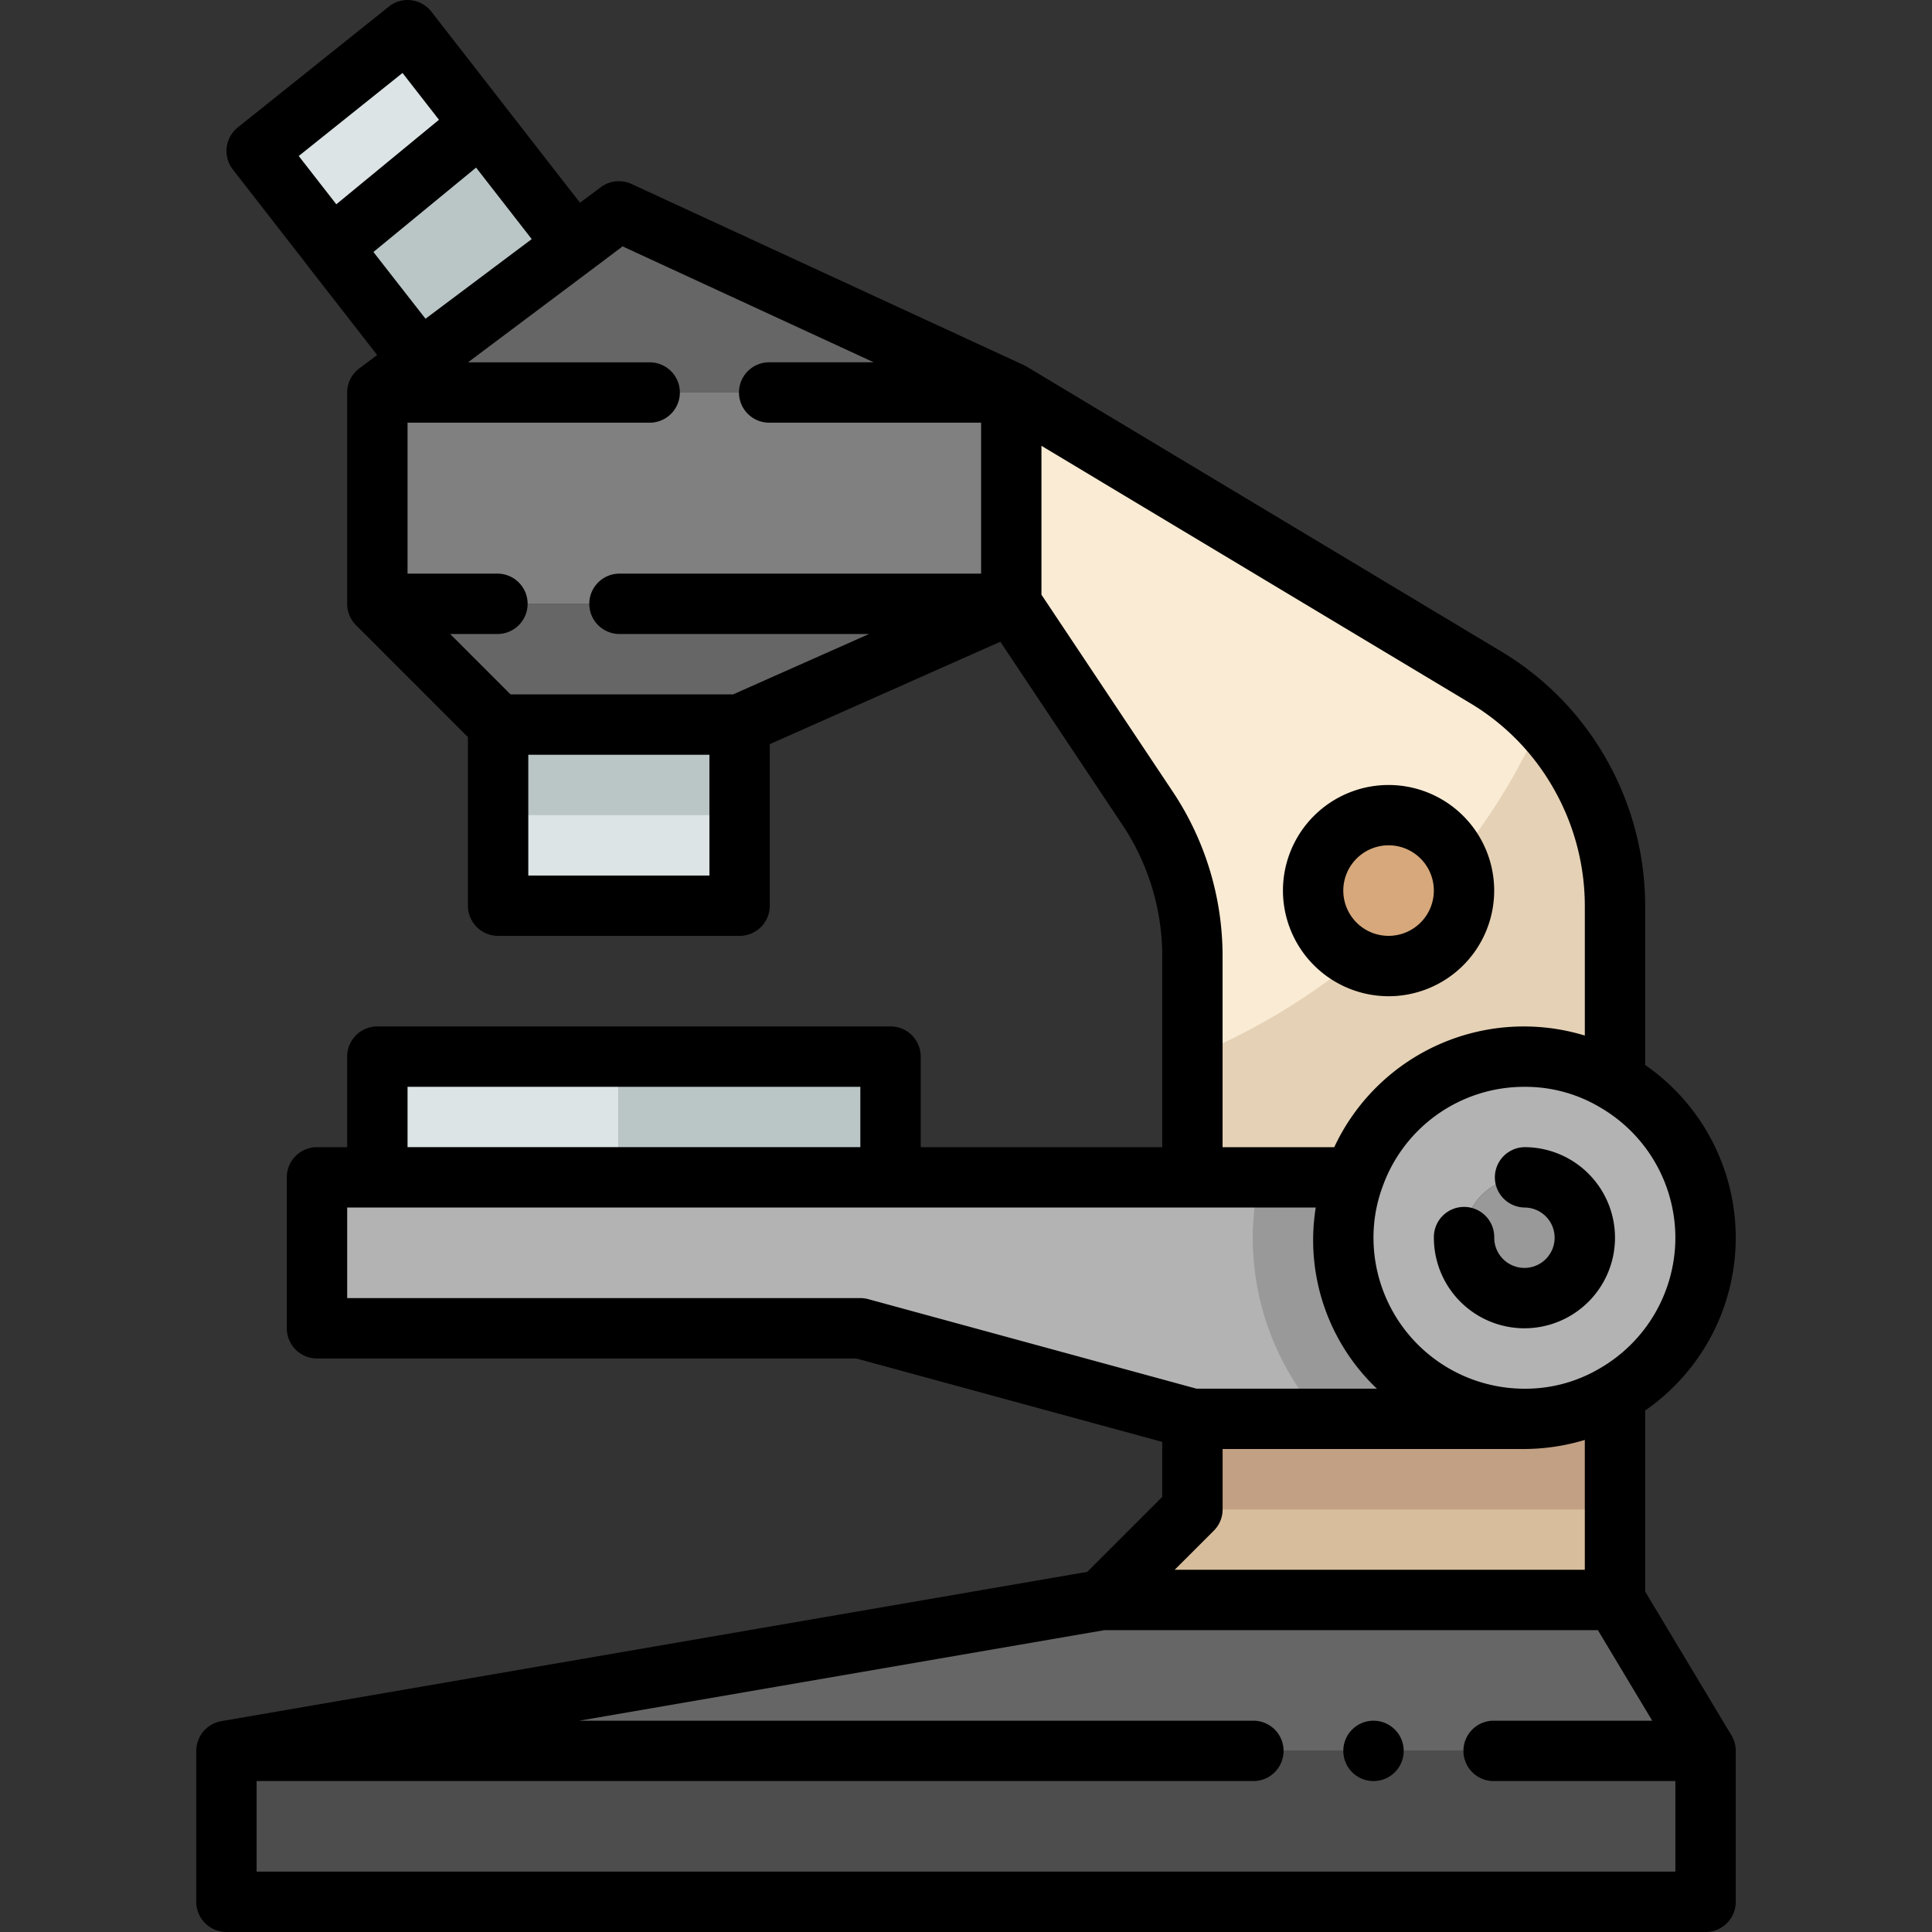 <svg xmlns="http://www.w3.org/2000/svg" xmlns:xlink="http://www.w3.org/1999/xlink" width="150" height="150" viewBox="0 0 150 150">
  <rect x="0" y="0" width="150" height="150" fill="#333333" stroke="none"/>
  <defs>
    <clipPath id="clip-path">
      <rect id="Rectángulo_341251" data-name="Rectángulo 341251" width="119.525" height="150" fill="none"/>
    </clipPath>
  </defs>
  <g id="Grupo_971746" data-name="Grupo 971746" transform="translate(-294 -722)">
    <rect id="Rectángulo_341242" data-name="Rectángulo 341242" width="150" height="150" transform="translate(294 722)" fill="none"/>
    <g id="Grupo_971745" data-name="Grupo 971745" transform="translate(309.237 722)">
      <path id="Trazado_214577" data-name="Trazado 214577" d="M33.413,15.337l-11.6,9.539L16,17.4,27.718,8.025Z" transform="translate(-11.313 -5.674)" fill="#dce4e5"/>
      <path id="Trazado_214578" data-name="Trazado 214578" d="M47.441,32.985l7.265,9.351-12,9L35.84,42.524Z" transform="translate(-25.341 -23.322)" fill="#bac5c6"/>
      <path id="Trazado_214579" data-name="Trazado 214579" d="M66.749,56.025,97.216,70.087H48l3.3-2.461,12-9Z" transform="translate(-33.938 -39.612)" fill="#666"/>
      <path id="Trazado_214580" data-name="Trazado 214580" d="M97.216,160.025,76.124,169.4H57.375L48,160.025Z" transform="translate(-33.938 -113.145)" fill="#666"/>
      <rect id="Rectángulo_341245" data-name="Rectángulo 341245" width="49.216" height="16.405" transform="translate(14.062 30.475)" fill="gray"/>
      <rect id="Rectángulo_341246" data-name="Rectángulo 341246" width="18.749" height="14.062" transform="translate(23.436 56.255)" fill="#dce4e5"/>
      <rect id="Rectángulo_341247" data-name="Rectángulo 341247" width="18.749" height="7.031" transform="translate(23.436 56.255)" fill="#bac5c6"/>
      <rect id="Rectángulo_341248" data-name="Rectángulo 341248" width="18.749" height="9.375" transform="translate(14.062 82.035)" fill="#dce4e5"/>
      <rect id="Rectángulo_341249" data-name="Rectángulo 341249" width="21.093" height="9.375" transform="translate(32.811 82.035)" fill="#bac5c6"/>
      <g id="Grupo_971744" data-name="Grupo 971744">
        <g id="Grupo_971743" data-name="Grupo 971743" clip-path="url(#clip-path)">
          <path id="Trazado_214581" data-name="Trazado 214581" d="M301.859,216.025A5.859,5.859,0,1,1,296,221.884a5.859,5.859,0,0,1,5.859-5.859" transform="translate(-209.285 -152.74)" fill="#d6a87b"/>
          <path id="Trazado_214582" data-name="Trazado 214582" d="M262.873,143.867v13.617a13.727,13.727,0,0,0-7.031-1.9A14.017,14.017,0,0,0,242.6,164.96H230.062V147.781a20.774,20.774,0,0,0-3.469-11.46L216,120.43V104.025l36.819,22.1a20.463,20.463,0,0,1,7.359,7.547,20.7,20.7,0,0,1,2.7,10.195m-11.718-1.172a5.859,5.859,0,1,0-5.859,5.859,5.861,5.861,0,0,0,5.859-5.859" transform="translate(-152.722 -73.55)" fill="#f9ebd4"/>
          <path id="Trazado_214583" data-name="Trazado 214583" d="M125.745,330.774H99.965l-25.78-7.031H32V312.025h80.5a13.6,13.6,0,0,0-.82,4.687,14.073,14.073,0,0,0,14.062,14.062" transform="translate(-22.625 -220.616)" fill="#b3b3b3"/>
          <path id="Trazado_214584" data-name="Trazado 214584" d="M279.842,369.545v15.96H240l7.031-7.031v-7.031h25.78a13.727,13.727,0,0,0,7.031-1.9" transform="translate(-169.691 -261.285)" fill="#d8bd9c"/>
          <path id="Trazado_214585" data-name="Trazado 214585" d="M115.807,424.025l7.031,11.718H8l67.965-11.718Z" transform="translate(-5.656 -299.805)" fill="#666"/>
          <rect id="Rectángulo_341250" data-name="Rectángulo 341250" width="114.838" height="11.718" transform="translate(2.344 135.938)" fill="#4d4d4d"/>
          <path id="Trazado_214586" data-name="Trazado 214586" d="M294.116,195.309a20.724,20.724,0,0,0-3.056-4.108,47.08,47.08,0,0,1-6.525,10.668,5.828,5.828,0,0,1-7.795,7.746A50.211,50.211,0,0,1,264,217.222V226.6h12.538a14.017,14.017,0,0,1,13.242-9.375,13.727,13.727,0,0,1,7.031,1.9V205.5A20.7,20.7,0,0,0,294.116,195.309Z" transform="translate(-186.66 -135.188)" fill="#e5d1b5"/>
          <path id="Trazado_214587" data-name="Trazado 214587" d="M296.811,369.545a13.727,13.727,0,0,1-7.031,1.9H264v7.031h32.811Z" transform="translate(-186.66 -261.285)" fill="#c1a084"/>
          <path id="Trazado_214588" data-name="Trazado 214588" d="M287.031,316.712a13.6,13.6,0,0,1,.82-4.687h-7.3a20.742,20.742,0,0,0-.551,4.687,20.977,20.977,0,0,0,5.416,14.062h15.677A14.073,14.073,0,0,1,287.031,316.712Z" transform="translate(-197.973 -220.616)" fill="#999"/>
          <path id="Trazado_214589" data-name="Trazado 214589" d="M325.093,281.923a13.727,13.727,0,0,0-7.031-1.9A14.017,14.017,0,0,0,304.82,289.4a13.6,13.6,0,0,0-.82,4.687,14.073,14.073,0,0,0,14.062,14.062,13.727,13.727,0,0,0,7.031-1.9,14.037,14.037,0,0,0,0-24.327m-7.031,16.851a4.687,4.687,0,1,1,4.687-4.687,4.686,4.686,0,0,1-4.687,4.687" transform="translate(-214.942 -197.99)" fill="#b3b3b3"/>
          <path id="Trazado_214590" data-name="Trazado 214590" d="M340.687,312.025A4.687,4.687,0,1,1,336,316.712a4.687,4.687,0,0,1,4.687-4.687" transform="translate(-237.567 -220.616)" fill="#999"/>
          <path id="Trazado_214591" data-name="Trazado 214591" d="M306.344,456.025A2.344,2.344,0,1,1,304,458.369a2.344,2.344,0,0,1,2.344-2.344" transform="translate(-214.942 -322.43)"/>
          <path id="Trazado_214592" data-name="Trazado 214592" d="M112.494,123.571V109.509a16.307,16.307,0,0,0,0-26.823V70.317a23.126,23.126,0,0,0-3-11.348,22.845,22.845,0,0,0-8.193-8.4l-36.819-22.1c-.028-.016-.176-.1-.225-.12L33.793,14.283a2.34,2.34,0,0,0-2.393.258l-1.605,1.2L23.929,8.2c-.007-.009-.009-.021-.016-.03s-.014-.009-.019-.016L18.257.907A2.349,2.349,0,0,0,16.682.019a2.3,2.3,0,0,0-1.737.5L3.227,9.891A2.346,2.346,0,0,0,2.84,13.16l5.836,7.5c.007.009.009.021.016.03s.009.012.016.019l5.336,6.855L12.665,28.6a2.329,2.329,0,0,0-.947,1.877V46.88a2.333,2.333,0,0,0,.687,1.657l8.688,8.688V70.317a2.343,2.343,0,0,0,2.344,2.344H42.185a2.343,2.343,0,0,0,2.344-2.344V57.778l17.9-7.954,9.492,14.24A18.372,18.372,0,0,1,75,74.23V89.066H56.247V82.035A2.343,2.343,0,0,0,53.9,79.691H14.062a2.343,2.343,0,0,0-2.344,2.344v7.031H9.375a2.343,2.343,0,0,0-2.344,2.344v11.718a2.343,2.343,0,0,0,2.344,2.344H51.246L75,111.949v4.27l-5.819,5.819L1.945,133.63A2.346,2.346,0,0,0,0,135.938v11.718A2.343,2.343,0,0,0,2.344,150H117.182a2.343,2.343,0,0,0,2.344-2.344V135.938a2.331,2.331,0,0,0-.335-1.207ZM79,118.846a2.333,2.333,0,0,0,.687-1.657V112.5H103.12a16.38,16.38,0,0,0,4.687-.705v10.08H75.967ZM114.838,96.1a11.731,11.731,0,0,1-5.878,10.146,11.337,11.337,0,0,1-5.84,1.573A11.731,11.731,0,0,1,91.4,96.1a11.37,11.37,0,0,1,.689-3.919,11.67,11.67,0,0,1,11.029-7.8,11.337,11.337,0,0,1,5.84,1.573l.021.014A11.716,11.716,0,0,1,114.838,96.1M33.1,19.129l19.5,9H44.529a2.344,2.344,0,1,0,0,4.687H60.935V44.537H32.811a2.344,2.344,0,0,0,0,4.687H52.235L41.686,53.911H24.4l-4.687-4.687h3.719a2.344,2.344,0,0,0,0-4.687H16.405V32.818H35.155a2.344,2.344,0,1,0,0-4.687H21.1l9.656-7.239c.014-.012.033-.012.049-.023s.016-.023.03-.035ZM16.014,5.665,18.845,9.3,10.874,15.86,7.957,12.112Zm-2.259,13.9,7.971-6.553,4.319,5.552L17.8,24.747ZM25.78,58.6H39.842v9.375H25.78Zm50.041,2.873-10.2-15.3V34.614L98.9,54.588a18.151,18.151,0,0,1,6.515,6.689,18.4,18.4,0,0,1,2.393,9.039V80.4a16.243,16.243,0,0,0-19.455,8.669H79.684V74.23A23.043,23.043,0,0,0,75.821,61.472ZM16.405,84.378H51.56v4.687H16.405ZM51.56,100.784H11.718V93.753h75.2a15.908,15.908,0,0,0,4.746,14.062H77.654l-25.478-6.949a2.382,2.382,0,0,0-.616-.082M4.687,145.313v-7.031h77.34a2.344,2.344,0,1,0,0-4.687H29.734l40.775-7.031h38.314l4.219,7.031H100.776a2.344,2.344,0,1,0,0,4.687h14.062v7.031Z" transform="translate(0 0)"/>
          <path id="Trazado_214593" data-name="Trazado 214593" d="M335.031,304.025a2.344,2.344,0,0,0,0,4.687,2.344,2.344,0,1,1-2.344,2.344,2.344,2.344,0,1,0-4.687,0,7.031,7.031,0,1,0,7.031-7.031" transform="translate(-231.911 -214.96)"/>
          <path id="Trazado_214594" data-name="Trazado 214594" d="M296.2,224.43a8.2,8.2,0,1,0-8.2-8.2,8.212,8.212,0,0,0,8.2,8.2m0-11.718a3.515,3.515,0,1,1-3.515,3.515,3.52,3.52,0,0,1,3.515-3.515" transform="translate(-203.629 -147.083)"/>
        </g>
      </g>
    </g>
  </g>
</svg>
